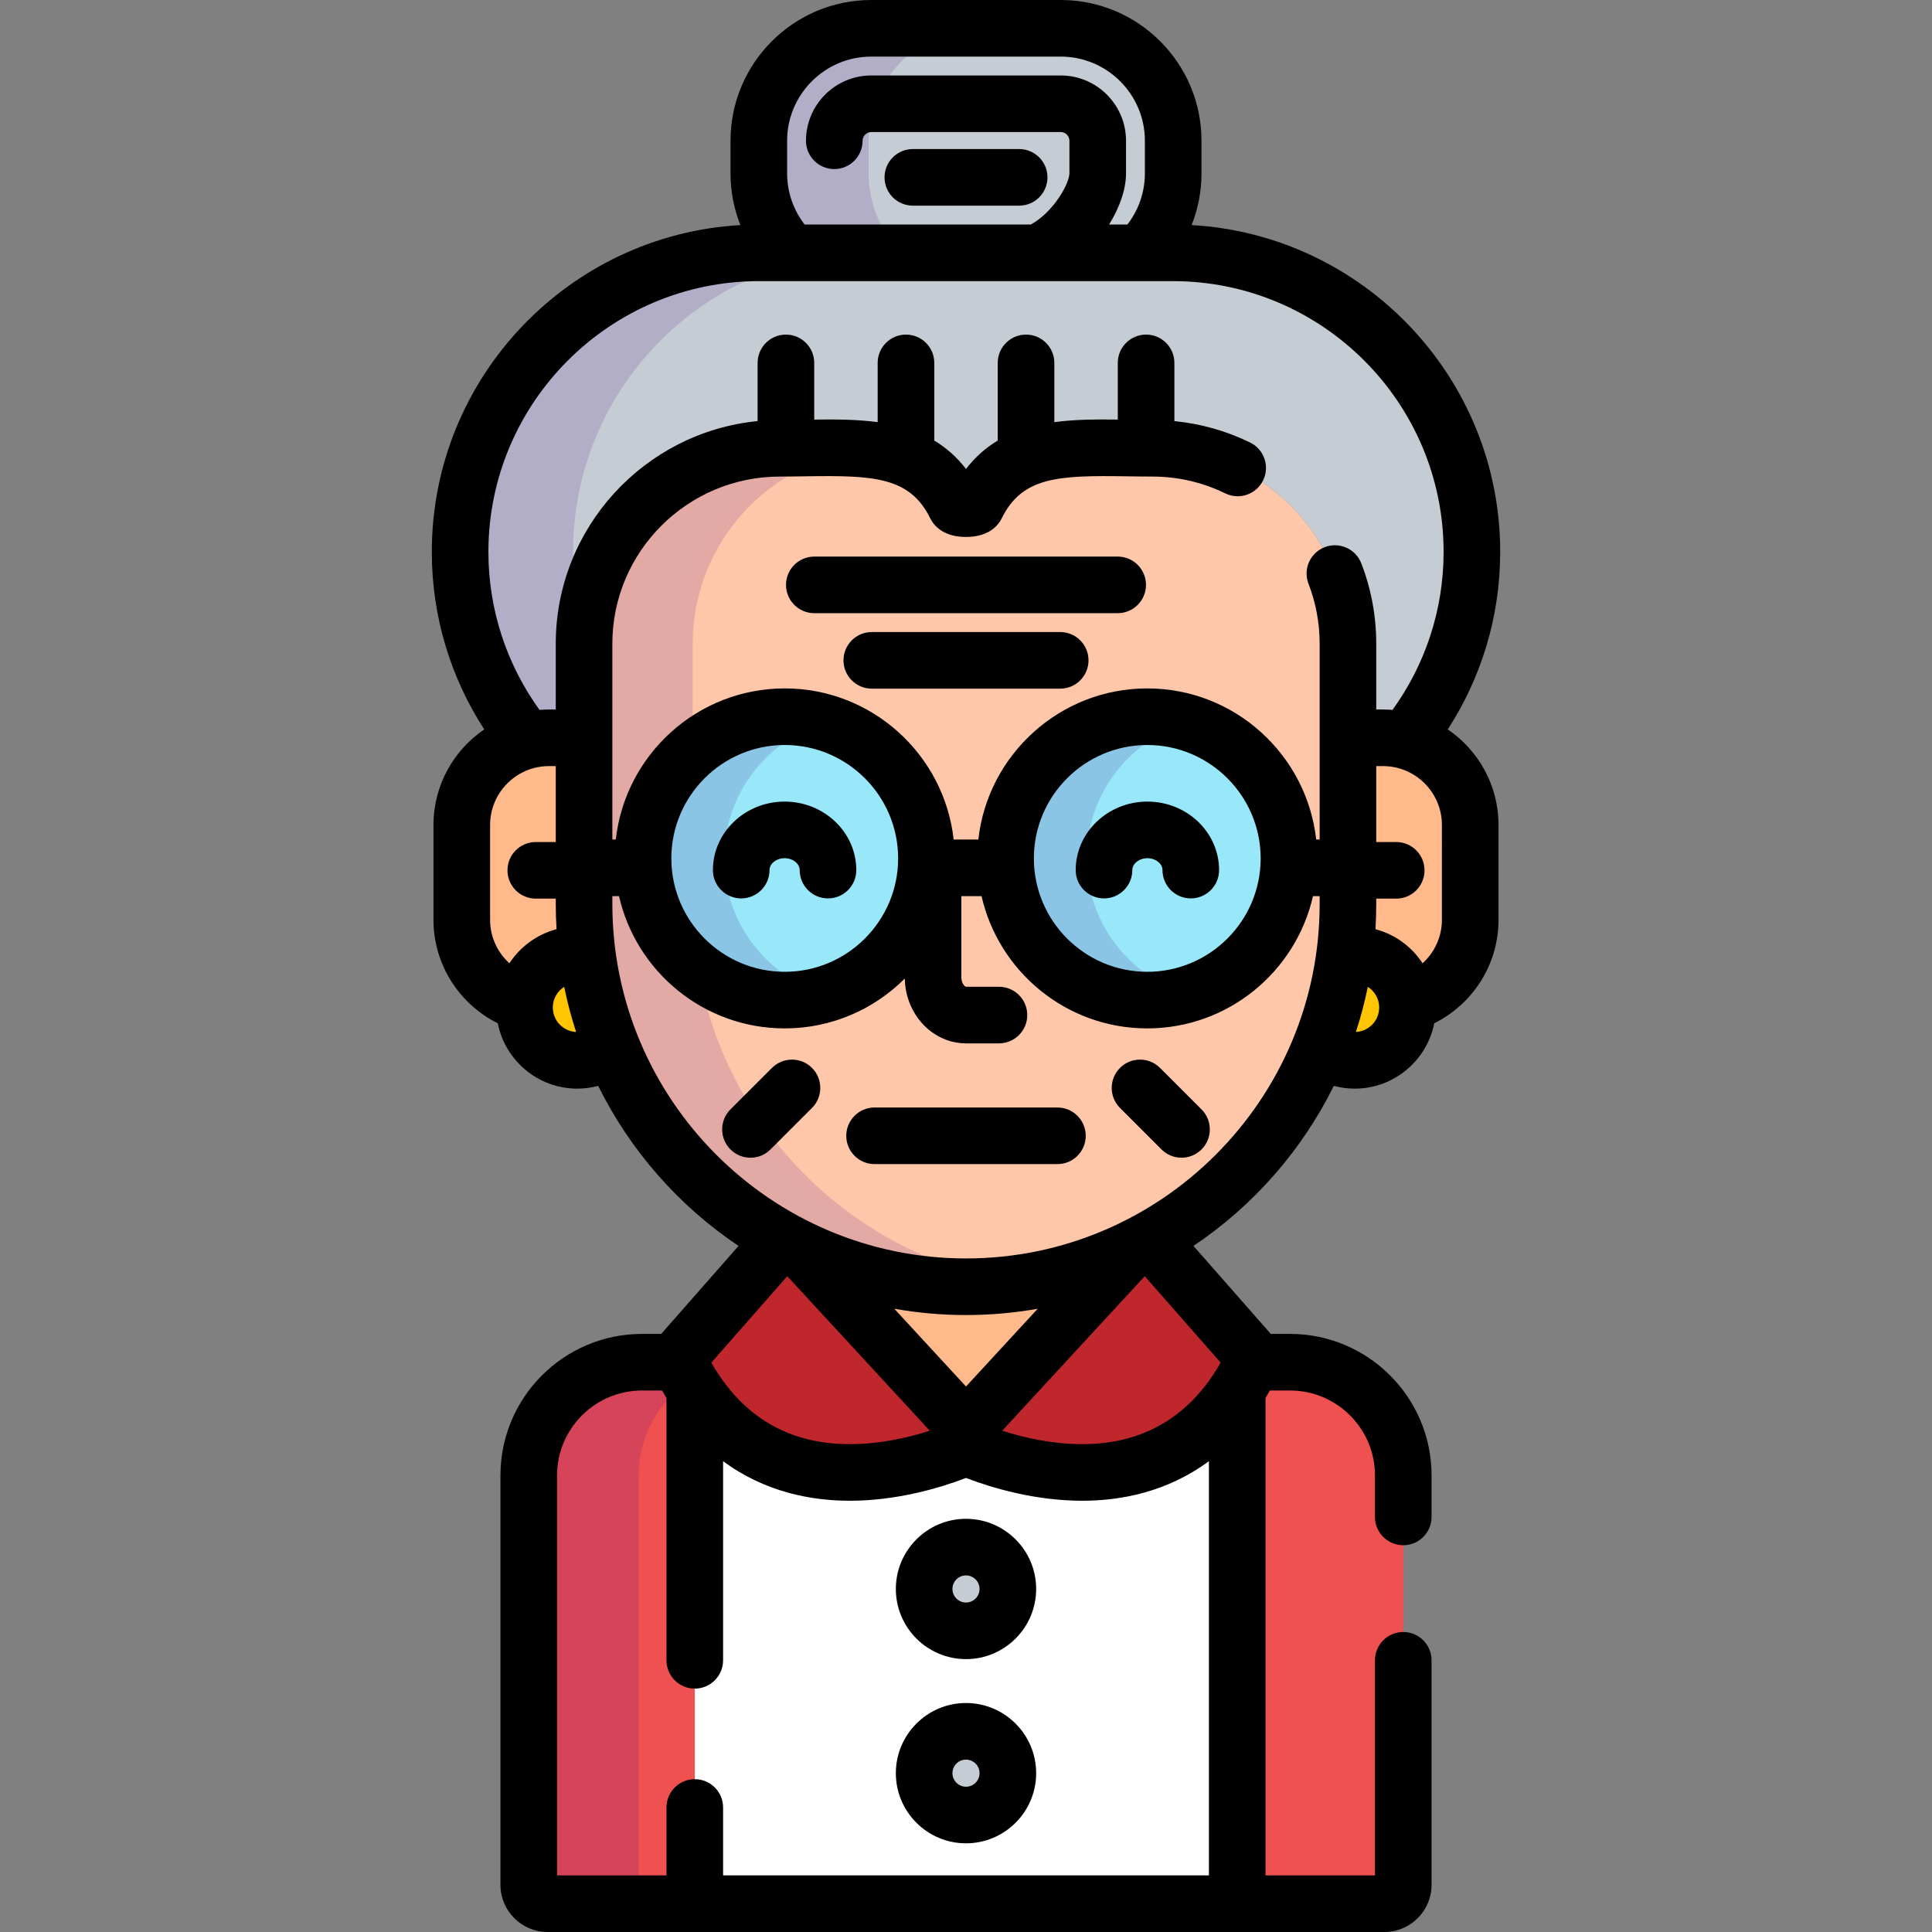 <?xml version="1.0" encoding="iso-8859-1"?>
<!-- Generator: Adobe Illustrator 19.0.0, SVG Export Plug-In . SVG Version: 6.00 Build 0)  -->
<svg version="1.1" id="Capa_1" xmlns="http://www.w3.org/2000/svg" xmlns:xlink="http://www.w3.org/1999/xlink" x="0px" y="0px"
	 viewBox="0 0 512 512" style="enable-background:new 0 0 512 512;" xml:space="preserve">
<rect x="0" y="0" width="512" height="512" fill="#808080" stroke="none"/>
<path style="fill:#EF5050;" d="M341.877,361h-9.866c-20.592,42.102-63.501,27.868-76.011,22.596
	c-12.51,5.273-55.419,19.506-76.011-22.596h-9.866c-16.541,0-30,13.458-30,30v108.5c0,2.761,2.238,5,5,5h221.754
	c2.762,0,5-2.239,5-5V391C371.877,374.458,358.418,361,341.877,361z"/>
<path style="opacity:0.15;fill:#490089;enable-background:new    ;" d="M182.687,366.001c-0.936-1.569-1.835-3.238-2.698-5.001
	h-9.866c-16.541,0-30,13.458-30,30v108.5c0,2.761,2.238,5,5,5h29.123c-2.762,0-5-2.239-5-5V391
	C169.246,380.576,174.594,371.38,182.687,366.001z"/>
<path style="fill:#FFFFFF;" d="M256,383.596c-11.724,4.94-50.142,17.751-71.874-15.303V504.5h143.748V368.293
	C306.142,401.347,267.724,388.536,256,383.596z"/>
<path style="fill:#FFB98A;" d="M256,378.5l43.789-47.477l-0.004-0.013C286.527,337.41,271.674,341,256,341
	s-30.527-3.589-43.785-9.99l-0.004,0.013L256,378.5z"/>
<path style="fill:#C0272D;" d="M299.814,330.997L256,378.5l-43.813-47.503c-1.675-0.81-3.322-1.668-4.944-2.566L179.5,360
	c20.395,43.339,63.891,28.91,76.5,23.596c12.609,5.314,56.104,19.743,76.5-23.596l-27.742-31.568
	C303.135,329.329,301.489,330.188,299.814,330.997z"/>
<path style="fill:#C5CCD3;" d="M302.188,67c5.388-5.393,8.72-12.84,8.72-21.065v-8.628c0-16.462-13.346-29.807-29.807-29.807H230.9
	c-16.461,0-29.807,13.345-29.807,29.807v8.628c0,8.226,3.332,15.672,8.72,21.065H302.188z"/>
<path style="opacity:0.15;fill:#490089;enable-background:new    ;" d="M238.905,67c-5.388-5.393-8.72-12.84-8.72-21.065v-8.628
	c0-16.462,13.346-29.807,29.807-29.807h-29.093c-16.461,0-29.807,13.345-29.807,29.807v8.628c0,8.226,3.332,15.672,8.72,21.065
	H238.905z"/>
<path style="fill:#C5CCD3;" d="M145.486,195.525h9.295v-24.924c0-28.567,23.283-51.809,51.902-51.809
	c19.937,0,37.773-2.578,46.545,15.208c0.524,1.064,5.019,1.065,5.543,0c8.772-17.785,26.608-15.208,46.545-15.208
	c28.618,0,51.902,23.242,51.902,51.809v24.924h9.296c1.998,0,3.936,0.254,5.784,0.73c11.106-13.636,17.77-31.031,17.77-49.989
	c0-43.778-35.489-79.267-79.267-79.267H201.198c-43.777,0-79.267,35.489-79.267,79.267c0,18.959,6.664,36.354,17.77,49.989
	C141.55,195.779,143.488,195.525,145.486,195.525z"/>
<path style="opacity:0.15;fill:#490089;enable-background:new    ;" d="M145.486,195.525h9.295v-24.924
	c0-0.93,0.027-1.853,0.076-2.77c-1.936-6.859-2.994-14.086-2.994-21.564c0-43.778,35.489-79.267,79.267-79.267h-29.932
	c-43.777,0-79.267,35.489-79.267,79.267c0,18.959,6.664,36.354,17.77,49.989C141.55,195.779,143.488,195.525,145.486,195.525z"/>
<g>
	<path style="fill:#FFB98A;" d="M153,253c0.926,0,1.83,0.095,2.706,0.267c-0.607-4.48-0.925-9.051-0.925-13.696v-44.046h-9.295
		c-12.763,0-23.108,10.346-23.108,23.108v25.117c0,10.528,7.045,19.407,16.675,22.193C139.595,258.707,145.624,253,153,253z"/>
	<path style="fill:#FFB98A;" d="M366.515,195.525h-9.296v44.046c0,4.645-0.318,9.215-0.925,13.696
		c0.876-0.172,1.78-0.267,2.707-0.267c7.376,0,13.405,5.707,13.947,12.944c9.631-2.787,16.675-11.665,16.675-22.194v-25.117
		C389.622,205.872,379.276,195.525,366.515,195.525z"/>
</g>
<g>
	<path style="fill:#FFC502;" d="M155.708,253.267C154.831,253.095,153.927,253,153,253c-7.732,0-14,6.268-14,14s6.268,14,14,14
		c3.506,0,6.703-1.298,9.159-3.428C159.05,269.89,156.855,261.744,155.708,253.267z"/>
	<path style="fill:#FFC502;" d="M359,253c-0.927,0-1.831,0.095-2.707,0.267c-1.147,8.477-3.342,16.623-6.452,24.305
		c2.456,2.13,5.653,3.428,9.159,3.428c7.732,0,14-6.268,14-14S366.732,253,359,253z"/>
</g>
<path style="fill:#FFC7A9;" d="M256,341c-55.813,0-101.219-45.5-101.219-101.429v-68.97c0-28.567,23.283-51.809,51.902-51.809
	c19.937,0,37.773-2.578,46.545,15.208c0.524,1.064,5.019,1.065,5.543,0c8.772-17.785,26.608-15.208,46.545-15.208
	c28.618,0,51.902,23.242,51.902,51.809v68.97C357.219,295.5,311.813,341,256,341z"/>
<path style="opacity:0.15;fill:#490089;enable-background:new    ;" d="M185.126,257.284c-8.943-6.864-14.713-17.655-14.713-29.799
	c0-11.42,5.105-21.642,13.15-28.529v-28.355c0-26.679,20.309-48.707,46.304-51.503c-7.039-0.744-14.93-0.306-23.183-0.306
	c-28.619,0-51.902,23.242-51.902,51.809v68.97C154.781,295.5,200.188,341,256,341c4.885,0,9.689-0.356,14.391-1.03
	C227.175,333.779,192.69,300.131,185.126,257.284z"/>
<path style="fill:#98E8F9;" d="M245.514,227.485c0,20.738-16.812,37.551-37.55,37.551l0,0c-20.738,0-37.552-16.813-37.552-37.551
	l0,0c0-20.738,16.813-37.551,37.552-37.551l0,0C228.702,189.934,245.514,206.747,245.514,227.485L245.514,227.485z"/>
<g style="opacity:0.15;">
	<path style="fill:#3D0072;" d="M191.898,227.485c0-17.004,11.307-31.36,26.809-35.983c-3.405-1.015-7.009-1.568-10.743-1.568
		c-20.738,0-37.552,16.813-37.552,37.551s16.813,37.551,37.552,37.551c3.734,0,7.338-0.553,10.743-1.568
		C203.205,258.845,191.898,244.488,191.898,227.485z"/>
</g>
<path style="fill:#98E8F9;" d="M341.588,227.485c0,20.738-16.813,37.551-37.552,37.551l0,0c-20.738,0-37.55-16.813-37.55-37.551l0,0
	c0-20.738,16.812-37.551,37.55-37.551l0,0C324.775,189.934,341.588,206.747,341.588,227.485L341.588,227.485z"/>
<g style="opacity:0.15;">
	<path style="fill:#3D0072;" d="M287.973,227.485c0-17.004,11.307-31.36,26.809-35.983c-3.405-1.015-7.009-1.568-10.743-1.568
		c-20.738,0-37.552,16.813-37.552,37.551s16.814,37.551,37.552,37.551c3.734,0,7.338-0.553,10.743-1.568
		C299.279,258.845,287.973,244.488,287.973,227.485z"/>
</g>
<g>
	<circle style="fill:#C5CCD3;" cx="256" cy="421.09" r="11.09"/>
	<circle style="fill:#C5CCD3;" cx="256" cy="469.91" r="11.09"/>
</g>
<path d="M383.671,193.299c8.784-13.561,13.897-29.708,13.897-47.033c0-46.168-36.248-84.026-81.778-86.62
	c1.687-4.247,2.617-8.872,2.617-13.712v-8.628C318.407,16.736,301.671,0,281.101,0H230.9c-20.571,0-37.307,16.736-37.307,37.307
	v8.628c0,4.84,0.931,9.466,2.617,13.712c-45.531,2.594-81.778,40.451-81.778,86.62c0,17.325,5.114,33.473,13.897,47.033
	c-8.111,5.511-13.451,14.81-13.451,25.334v25.117c0,12.006,6.95,22.417,17.037,27.427c1.951,9.862,10.66,17.323,21.085,17.323
	c1.912,0,3.76-0.266,5.524-0.739c8.5,17.187,21.387,31.825,37.198,42.418l-20.494,23.32h-5.104c-20.678,0-37.5,16.822-37.5,37.5
	v108.5c0,6.893,5.607,12.5,12.5,12.5h221.754c6.892,0,12.5-5.607,12.5-12.5V440c0-4.142-3.358-7.5-7.5-7.5s-7.5,3.358-7.5,7.5v57
	h-29.003V370.481c0.394-0.646,0.781-1.307,1.164-1.981h5.339c12.407,0,22.5,10.093,22.5,22.5v11c0,4.142,3.358,7.5,7.5,7.5
	s7.5-3.358,7.5-7.5v-11c0-20.678-16.822-37.5-37.5-37.5h-5.105l-20.495-23.321c15.811-10.593,28.698-25.231,37.198-42.418
	c1.764,0.473,3.612,0.739,5.524,0.739c10.425,0,19.135-7.461,21.085-17.322c10.087-5.011,17.037-15.421,17.037-27.428v-25.117
	C397.122,208.109,391.782,198.81,383.671,193.299z M208.593,37.307C208.593,25.007,218.6,15,230.9,15h50.201
	c12.3,0,22.307,10.007,22.307,22.307v8.628c0,5.105-1.736,9.803-4.633,13.565h-4.855c2.793-4.497,4.488-9.315,4.488-13.565v-8.628
	c0-9.543-7.764-17.307-17.307-17.307H230.9c-9.543,0-17.307,7.764-17.307,17.307c0,4.142,3.358,7.5,7.5,7.5s7.5-3.358,7.5-7.5
	c0-1.272,1.035-2.307,2.307-2.307h50.201c1.272,0,2.307,1.035,2.307,2.307v8.628c0,1.504-1.498,5.321-4.828,9.096
	c-1.894,2.146-3.792,3.598-5.429,4.47h-59.924c-2.896-3.762-4.633-8.461-4.633-13.565v-8.629H208.593z M129.432,146.267
	c0-39.572,32.194-71.767,71.767-71.767h109.604c39.572,0,71.767,32.194,71.767,71.767c0,15.621-5.033,30.079-13.543,41.87
	c-0.829-0.067-1.665-0.111-2.511-0.111h-1.796v-17.424c0-7.337-1.334-14.505-3.963-21.307c-1.493-3.863-5.836-5.783-9.7-4.29
	c-3.864,1.494-5.785,5.836-4.291,9.7c1.96,5.069,2.954,10.418,2.954,15.897v51.884h-0.915
	c-2.496-22.496-21.616-40.051-44.768-40.051c-23.15,0-42.27,17.555-44.766,40.051h-6.541c-2.496-22.496-21.616-40.051-44.766-40.051
	c-23.151,0-42.271,17.555-44.768,40.051h-0.915v-51.884c0-24.432,19.919-44.309,44.402-44.309c2.315,0,4.603-0.034,6.853-0.067
	c17.935-0.272,27.545,0.104,32.966,11.092c0.917,1.86,3.37,4.981,9.498,4.981c0.001,0,0.002,0,0.003,0
	c6.126-0.001,8.579-3.123,9.494-4.98c5.421-10.99,15.033-11.361,32.968-11.093c2.249,0.034,4.536,0.067,6.851,0.067
	c6.8,0,13.328,1.5,19.401,4.459c3.723,1.814,8.212,0.266,10.027-3.459c1.814-3.724,0.266-8.213-3.458-10.027
	c-6.358-3.097-13.086-4.983-20.061-5.668V96.171c0-4.142-3.358-7.5-7.5-7.5s-7.5,3.358-7.5,7.5v15.021
	c-5.685-0.072-11.387-0.053-16.816,0.682V96.171c0-4.142-3.358-7.5-7.5-7.5s-7.5,3.358-7.5,7.5v20.584
	c-3.082,1.848-5.915,4.287-8.408,7.519c-2.492-3.233-5.326-5.672-8.409-7.52V96.171c0-4.142-3.358-7.5-7.5-7.5s-7.5,3.358-7.5,7.5
	v15.702c-5.43-0.734-11.132-0.753-16.816-0.681V96.171c0-4.142-3.358-7.5-7.5-7.5s-7.5,3.358-7.5,7.5v15.416
	c-29.991,2.971-53.494,28.302-53.494,59.014v17.424h-1.795c-0.847,0-1.683,0.044-2.512,0.111
	C134.464,176.345,129.432,161.888,129.432,146.267z M334.088,227.485c0,16.57-13.481,30.051-30.052,30.051
	c-16.569,0-30.05-13.481-30.05-30.051s13.48-30.051,30.05-30.051C320.607,197.434,334.088,210.915,334.088,227.485z
	 M238.014,227.485c0,16.57-13.48,30.051-30.05,30.051c-16.571,0-30.052-13.481-30.052-30.051s13.481-30.051,30.052-30.051
	C224.533,197.434,238.014,210.915,238.014,227.485z M129.878,218.633c0-8.606,7.002-15.608,15.608-15.608h1.795v20.121h-5.292
	c-4.142,0-7.5,3.358-7.5,7.5s3.358,7.5,7.5,7.5h5.292v1.425c0,2.241,0.073,4.464,0.207,6.672c-5.194,1.381-9.621,4.647-12.489,9.037
	c-3.143-2.852-5.121-6.96-5.121-11.53V218.633z M146.5,267c0-2.3,1.205-4.321,3.013-5.476c0.835,4.072,1.888,8.066,3.165,11.96
	C149.244,273.314,146.5,270.475,146.5,267z M208.635,338.209l37.766,40.946c-5.673,1.82-13.189,3.558-21.212,3.558
	c-16.181,0-28.498-7.264-36.676-21.607L208.635,338.209z M236.994,346.831c6.173,1.095,12.524,1.669,19.006,1.669
	s12.833-0.574,19.006-1.669L256,367.438L236.994,346.831z M320.374,497H191.626v-18c0-4.142-3.358-7.5-7.5-7.5s-7.5,3.358-7.5,7.5
	v18h-29.003V391c0-12.407,10.093-22.5,22.5-22.5h5.339c0.383,0.675,0.771,1.336,1.164,1.981V440c0,4.142,3.358,7.5,7.5,7.5
	s7.5-3.358,7.5-7.5v-52.781c11.131,8.247,23.464,10.494,33.563,10.494c12.523,0,23.851-3.383,30.811-6.038
	c6.959,2.654,18.287,6.037,30.81,6.038c0.003,0,0.002,0,0.004,0c10.098,0,22.43-2.248,33.56-10.494V497z M323.487,361.105
	c-8.178,14.344-20.495,21.607-36.675,21.607c-8.023,0-15.539-1.738-21.212-3.558l37.766-40.946L323.487,361.105z M256,333.5
	c-51.677,0-93.719-42.136-93.719-93.929v-2.086h1.764c4.562,20.042,22.515,35.051,43.919,35.051c12.415,0,23.663-5.057,31.816-13.21
	c0.164,9.498,7.37,17.174,16.22,17.174h8.735c4.142,0,7.5-3.358,7.5-7.5s-3.358-7.5-7.5-7.5H256c-0.298,0-1.235-0.914-1.235-2.5
	v-21.515h5.355c4.562,20.042,22.514,35.051,43.917,35.051c21.404,0,39.357-15.008,43.919-35.051h1.764v2.086
	C349.719,291.364,307.677,333.5,256,333.5z M359.323,273.483c1.277-3.894,2.329-7.887,3.165-11.96
	c1.808,1.155,3.013,3.176,3.013,5.476C365.5,270.475,362.756,273.314,359.323,273.483z M382.122,243.75
	c0,4.57-1.979,8.679-5.121,11.53c-2.868-4.39-7.295-7.656-12.489-9.037c0.134-2.208,0.207-4.431,0.207-6.672v-1.425h5.292
	c4.142,0,7.5-3.358,7.5-7.5s-3.358-7.5-7.5-7.5h-5.292v-20.121h1.796c8.606,0,15.608,7.001,15.608,15.608L382.122,243.75
	L382.122,243.75z"/>
<path d="M280.231,293.5h-48.463c-4.142,0-7.5,3.358-7.5,7.5s3.358,7.5,7.5,7.5h48.463c4.142,0,7.5-3.358,7.5-7.5
	S284.374,293.5,280.231,293.5z"/>
<path d="M296.2,147.5h-80.4c-4.142,0-7.5,3.358-7.5,7.5s3.358,7.5,7.5,7.5h80.4c4.142,0,7.5-3.358,7.5-7.5
	S300.342,147.5,296.2,147.5z"/>
<path d="M280.967,167.5h-49.934c-4.142,0-7.5,3.358-7.5,7.5s3.358,7.5,7.5,7.5h49.934c4.142,0,7.5-3.358,7.5-7.5
	S285.109,167.5,280.967,167.5z"/>
<path d="M204.581,283.004l-11,11c-2.929,2.929-2.929,7.678,0,10.607c1.464,1.464,3.384,2.197,5.303,2.197
	c1.919,0,3.839-0.732,5.303-2.197l11-11c2.929-2.929,2.929-7.678,0-10.607C212.259,280.075,207.51,280.075,204.581,283.004z"/>
<path d="M307.419,283.004c-2.929-2.929-7.678-2.929-10.606,0c-2.929,2.929-2.929,7.678,0,10.607l11,11
	c1.464,1.464,3.384,2.197,5.303,2.197s3.839-0.732,5.303-2.197c2.929-2.929,2.929-7.678,0-10.607L307.419,283.004z"/>
<path d="M285.072,230.587c0,4.142,3.358,7.5,7.5,7.5s7.5-3.358,7.5-7.5c0-1.711,1.832-3.157,4.001-3.157
	c2.167,0,3.999,1.446,3.999,3.157c0,4.142,3.358,7.5,7.5,7.5s7.5-3.358,7.5-7.5c0-10.012-8.523-18.157-18.999-18.157
	C293.596,212.431,285.072,220.576,285.072,230.587z"/>
<path d="M188.928,230.587c0,4.142,3.358,7.5,7.5,7.5s7.5-3.358,7.5-7.5c0-1.711,1.832-3.157,4.001-3.157
	c2.168,0,3.999,1.446,3.999,3.157c0,4.142,3.358,7.5,7.5,7.5s7.5-3.358,7.5-7.5c0-10.012-8.523-18.157-18.999-18.157
	C197.452,212.431,188.928,220.576,188.928,230.587z"/>
<path d="M241.912,54.5h28.177c4.142,0,7.5-3.358,7.5-7.5s-3.358-7.5-7.5-7.5h-28.177c-4.142,0-7.5,3.358-7.5,7.5
	S237.77,54.5,241.912,54.5z"/>
<path d="M256,402.5c-10.251,0-18.592,8.34-18.592,18.592c0,10.251,8.34,18.592,18.592,18.592s18.592-8.34,18.592-18.592
	S266.251,402.5,256,402.5z M256,424.684c-1.98,0-3.592-1.611-3.592-3.592S254.02,417.5,256,417.5c1.98,0,3.592,1.611,3.592,3.592
	S257.98,424.684,256,424.684z"/>
<path d="M256,451.316c-10.251,0-18.592,8.34-18.592,18.592S245.748,488.5,256,488.5s18.592-8.34,18.592-18.592
	C274.592,459.657,266.251,451.316,256,451.316z M256,473.5c-1.98,0-3.592-1.611-3.592-3.592s1.611-3.592,3.592-3.592
	s3.592,1.611,3.592,3.592S257.98,473.5,256,473.5z"/>
<g>
</g>
<g>
</g>
<g>
</g>
<g>
</g>
<g>
</g>
<g>
</g>
<g>
</g>
<g>
</g>
<g>
</g>
<g>
</g>
<g>
</g>
<g>
</g>
<g>
</g>
<g>
</g>
<g>
</g>
</svg>
